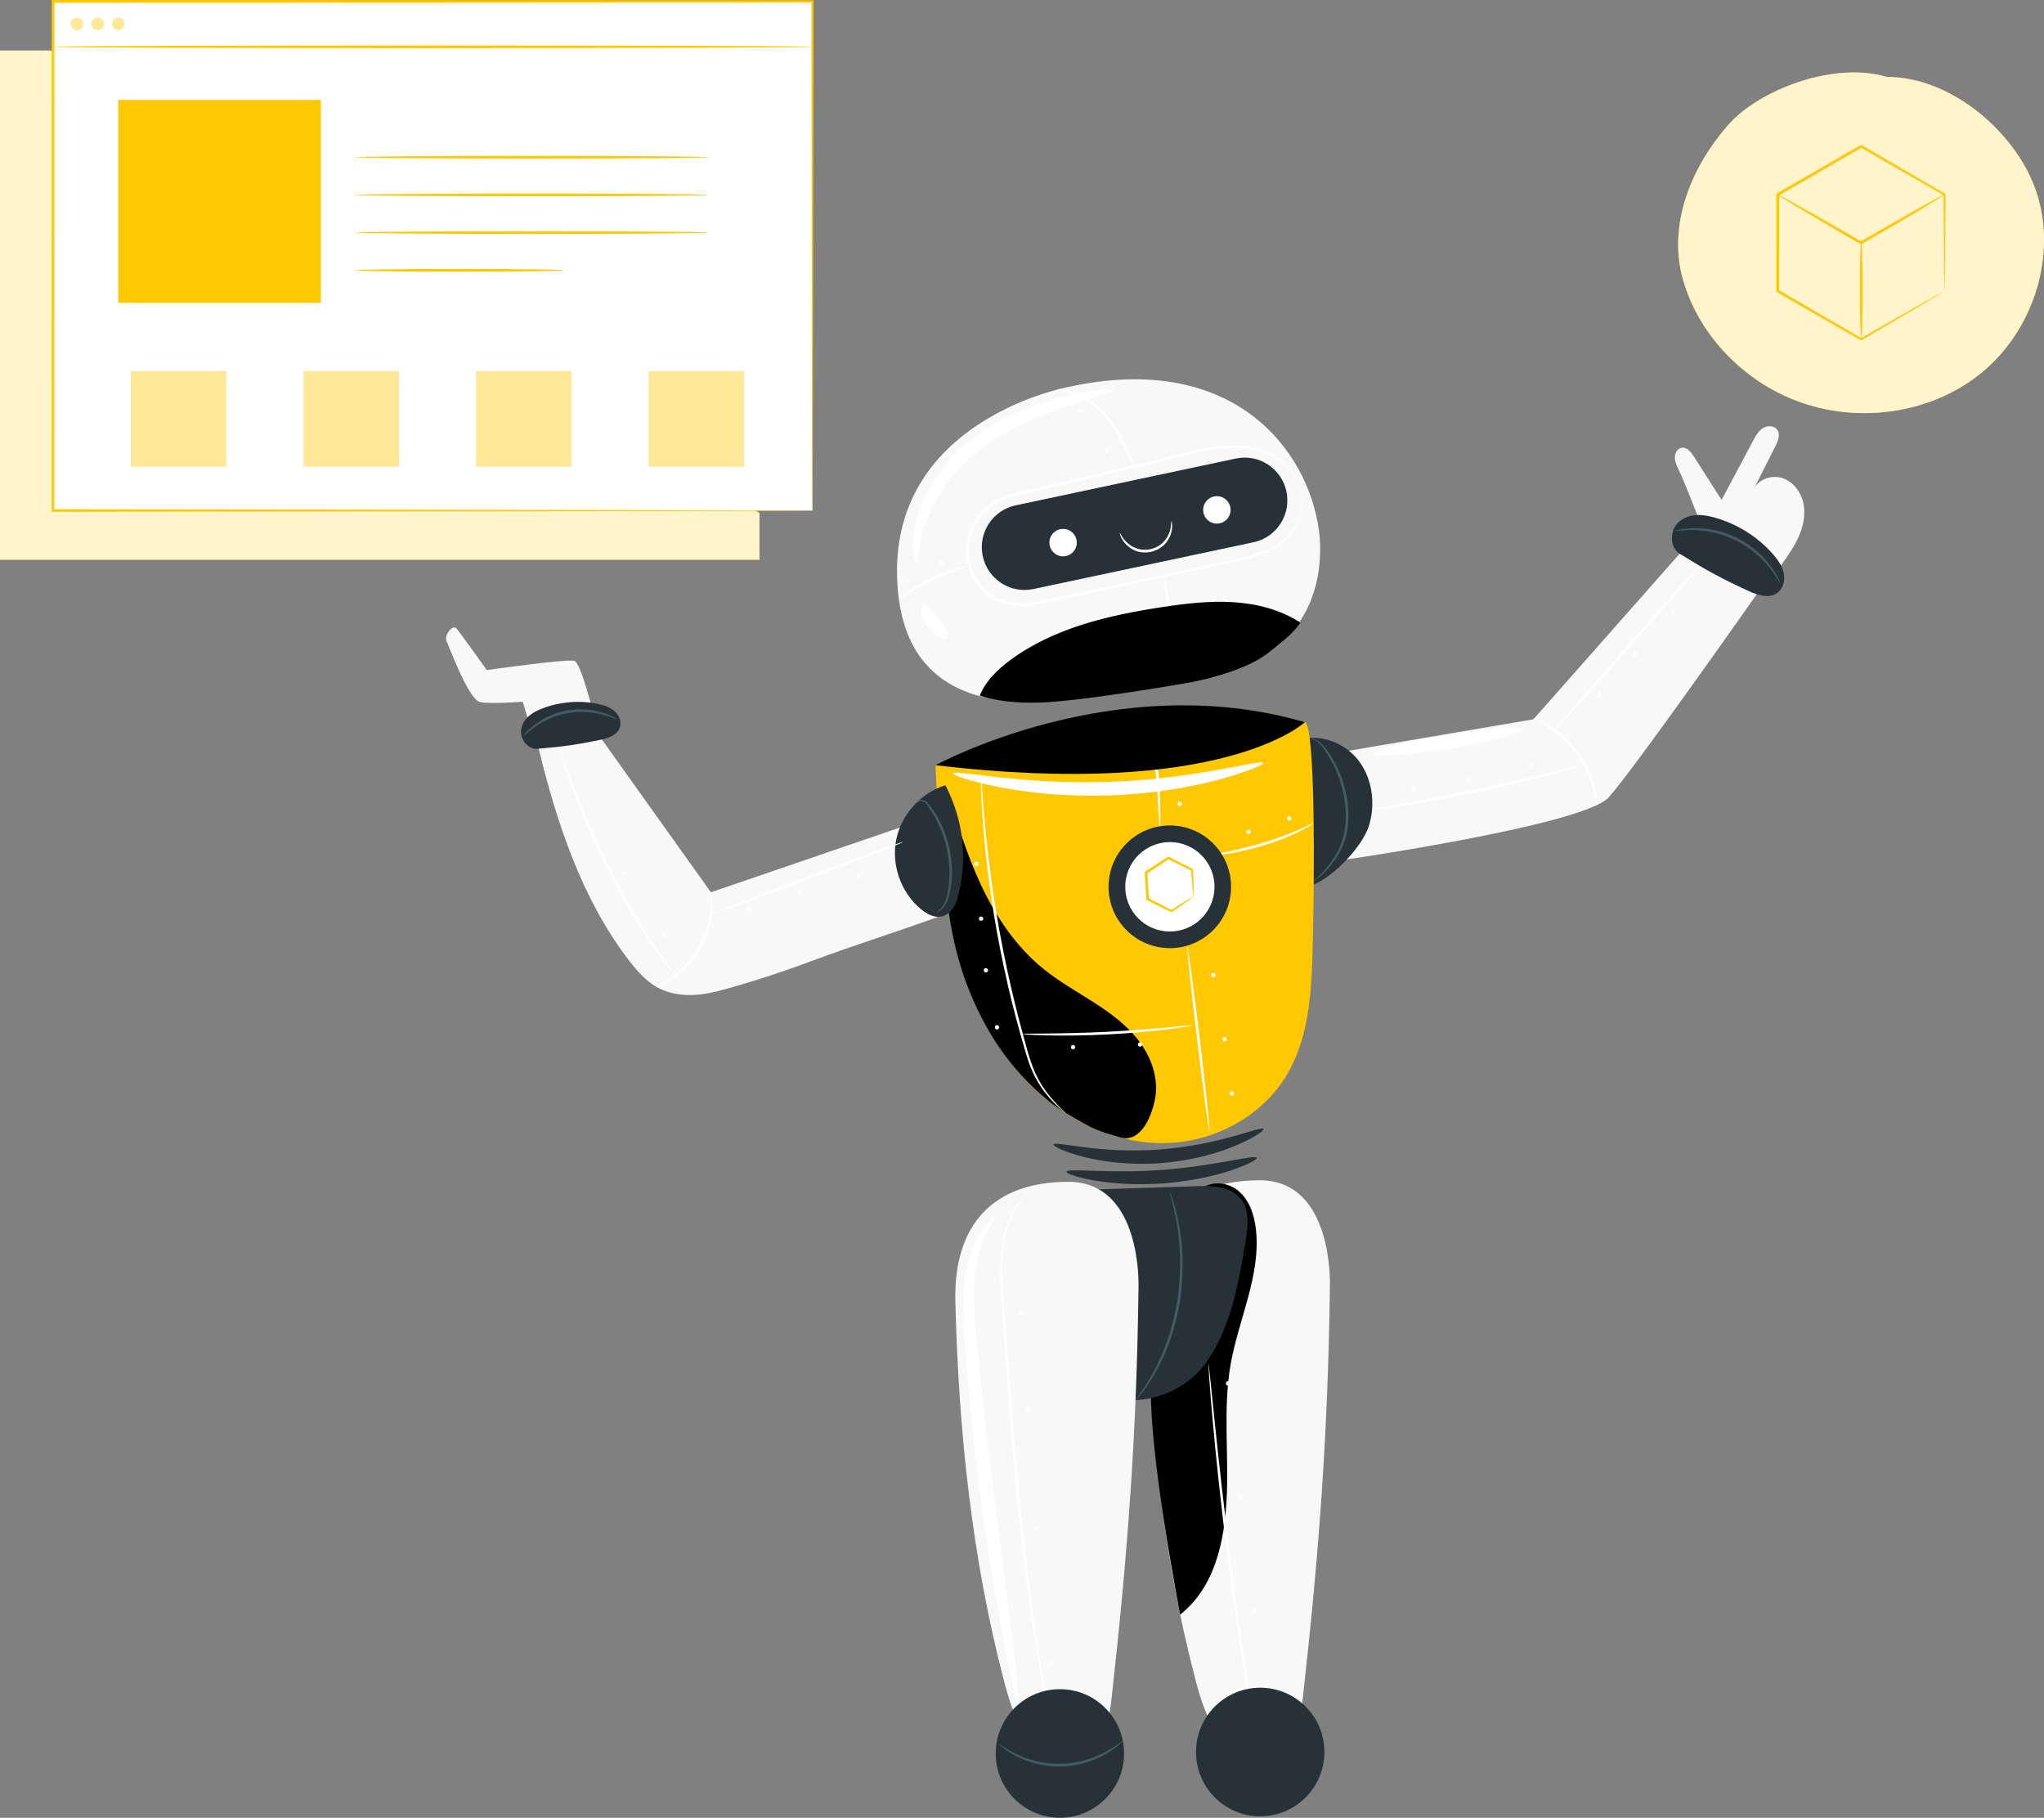 <svg width="523" height="465" viewBox="0 0 523 465" fill="none" xmlns="http://www.w3.org/2000/svg">
<rect x="0" y="0" width="523" height="465" fill="#808080" stroke="none"/>
<g clip-path="url(#clip0_313_6908)">
<path d="M429.775 141.641L450.293 150.867C450.293 150.867 418.246 196.594 411.625 203.959C405.004 211.323 340.294 220.482 340.294 220.482L337.191 193.394L392.364 183.994L429.775 141.641Z" fill="#F8F8F8"/>
<path d="M408.682 206.128C408.548 206.141 408.414 204.508 407.719 201.991C407.384 200.732 406.85 199.259 406.127 197.692C405.392 196.139 404.455 194.479 403.292 192.872C402.115 191.265 400.817 189.872 399.573 188.694C398.303 187.543 397.072 186.578 395.975 185.869C393.795 184.436 392.284 183.807 392.337 183.686C392.351 183.646 392.739 183.767 393.434 184.048C394.13 184.302 395.093 184.784 396.243 185.467C397.393 186.137 398.677 187.074 400.015 188.239C401.326 189.417 402.663 190.837 403.867 192.484C405.057 194.144 405.993 195.844 406.729 197.451C407.425 199.071 407.92 200.585 408.214 201.883C408.508 203.182 408.669 204.253 408.695 204.99C408.722 205.713 408.722 206.128 408.682 206.128Z" fill="white"/>
<path d="M404.443 195.791C404.456 195.831 403.72 196.085 402.383 196.501C401.045 196.916 399.106 197.465 396.685 198.121C391.856 199.433 385.155 201.107 377.679 202.673C370.202 204.24 363.394 205.418 358.445 206.168C355.971 206.543 353.964 206.811 352.573 206.972C351.182 207.132 350.42 207.199 350.406 207.159C350.393 207.119 351.155 206.958 352.533 206.704C354.031 206.436 355.997 206.088 358.365 205.673C363.287 204.802 370.068 203.557 377.531 201.991C384.982 200.424 391.709 198.83 396.551 197.639C398.892 197.063 400.818 196.594 402.302 196.233C403.68 195.911 404.429 195.751 404.443 195.791Z" fill="white"/>
<path d="M434.99 144.614C435.138 144.748 426.832 154.375 416.452 166.145C406.073 177.915 397.54 187.342 397.393 187.208C397.245 187.074 405.551 177.446 415.931 165.676C426.323 153.92 434.857 144.493 434.99 144.614Z" fill="white"/>
<path d="M408.909 177.152C409.23 176.938 409.738 177.192 409.765 177.58C409.792 177.969 409.337 178.29 408.989 178.143C408.642 177.995 408.561 177.433 408.869 177.192" fill="white"/>
<path d="M375.31 198.951C375.631 198.737 376.139 198.991 376.166 199.379C376.192 199.768 375.738 200.089 375.39 199.942C375.042 199.795 374.962 199.232 375.269 198.991" fill="white"/>
<path d="M391.468 195.376C391.789 195.162 392.297 195.416 392.324 195.804C392.351 196.193 391.896 196.514 391.548 196.367C391.2 196.219 391.12 195.657 391.428 195.416" fill="white"/>
<path d="M418.071 166.855C418.392 166.641 418.901 166.895 418.927 167.283C418.954 167.672 418.499 167.993 418.152 167.846C417.804 167.698 417.724 167.136 418.031 166.895" fill="white"/>
<path d="M427.688 155.955C428.009 155.741 428.518 155.995 428.544 156.384C428.571 156.772 428.116 157.093 427.769 156.946C427.421 156.799 427.341 156.236 427.648 155.995" fill="white"/>
<path d="M389.126 186.753C389.274 187.703 380.954 189.846 370.548 191.533C360.129 193.22 351.569 193.823 351.408 192.872C351.261 191.921 359.567 189.779 369.986 188.092C380.406 186.391 388.979 185.802 389.126 186.753Z" fill="white"/>
<path d="M361.333 201.455C361.654 201.241 362.162 201.495 362.189 201.883C362.216 202.272 361.761 202.593 361.413 202.446C361.065 202.299 360.985 201.736 361.293 201.495" fill="white"/>
<path d="M331.412 189.484C336.923 187.435 343.53 189.605 347.275 194.131C351.02 198.67 351.997 205.151 350.405 210.815C348.813 216.479 341.27 224.138 336.16 226.267" fill="#263238"/>
<path d="M455.709 144.614C457.381 142.27 459.066 139.914 460.23 137.289C461.394 134.665 462.022 131.706 461.461 128.88C460.912 126.055 459.04 123.404 456.351 122.399C453.663 121.395 450.225 122.359 448.848 124.877C450.667 121.288 452.472 117.686 454.291 114.098C454.96 112.772 455.602 111.125 454.746 109.92C453.944 108.808 452.192 108.808 451.041 109.545C449.891 110.295 449.195 111.553 448.553 112.772C445.865 117.807 443.177 122.855 440.502 127.889C438.134 124.167 435.767 120.458 433.386 116.735C432.664 115.611 431.634 114.325 430.31 114.539C429.253 114.7 428.571 115.838 428.544 116.923C428.517 117.994 428.985 119.012 429.44 119.976C431.513 124.381 435.285 134.37 435.285 134.37L455.709 144.614Z" fill="#F8F8F8"/>
<path d="M336.174 225.49C336.067 225.383 338.006 223.897 340.333 220.83C341.484 219.291 342.674 217.322 343.436 214.912C344.239 212.515 344.466 209.703 344.252 206.784C343.864 200.906 341.617 195.911 339.517 192.725C338.488 191.091 337.431 189.939 336.521 189.39C335.612 188.828 334.997 188.801 335.01 188.734C335.01 188.721 335.17 188.708 335.451 188.748C335.746 188.788 336.16 188.908 336.655 189.163C337.658 189.672 338.835 190.837 339.919 192.457C342.166 195.63 344.547 200.732 344.948 206.744C345.175 209.73 344.908 212.649 344.038 215.113C343.209 217.603 341.925 219.612 340.708 221.138C339.491 222.678 338.327 223.763 337.498 224.473C336.695 225.182 336.2 225.53 336.174 225.49Z" fill="#455A64"/>
<path d="M429.774 141.641C436.488 145.792 440.046 147.774 447.215 151.095C449.609 152.206 452.579 153.237 454.732 151.697C456.284 150.586 456.805 148.417 456.391 146.555C455.99 144.694 454.812 143.087 453.555 141.654C449.65 137.263 444.487 134.022 438.842 132.429C436.823 131.853 434.696 131.491 432.65 131.947C430.603 132.402 428.664 133.808 428.089 135.816C427.473 137.838 427.781 140.315 429.774 141.641Z" fill="#263238"/>
<path d="M455.522 149.166C455.415 149.22 454.625 147.573 452.82 145.283C451.041 143.007 448.085 140.168 444.113 138.2C440.14 136.245 436.087 135.629 433.198 135.602C430.296 135.562 428.504 135.95 428.477 135.83C428.463 135.79 428.905 135.642 429.707 135.482C430.51 135.321 431.7 135.16 433.185 135.107C436.128 135.013 440.314 135.549 444.407 137.57C448.5 139.592 451.482 142.578 453.208 144.975C454.077 146.18 454.679 147.211 455.04 147.961C455.401 148.724 455.562 149.153 455.522 149.166Z" fill="#455A64"/>
<path d="M323.294 288.812C323.494 289.201 320.913 291.048 316.231 293.03C313.891 294.034 311.015 294.985 307.752 295.815C304.475 296.605 300.81 297.235 296.931 297.543C293.039 297.811 289.32 297.73 285.977 297.422C282.619 297.087 279.637 296.552 277.176 295.909C272.254 294.637 269.431 293.191 269.565 292.776C269.726 292.28 272.762 292.87 277.63 293.485C280.065 293.807 282.967 294.061 286.191 294.222C289.414 294.329 292.958 294.316 296.677 294.061C300.382 293.767 303.899 293.258 307.069 292.682C310.239 292.053 313.075 291.383 315.429 290.7C320.15 289.375 323.066 288.344 323.294 288.812Z" fill="#263238"/>
<path d="M321.556 296.19C321.703 296.619 319.228 297.971 314.921 299.404C310.628 300.837 304.475 302.216 297.574 302.725C290.659 303.22 284.372 302.738 279.918 301.948C275.451 301.158 272.816 300.181 272.896 299.739C273.084 298.721 283.971 300.288 297.32 299.257C310.681 298.333 321.221 295.213 321.556 296.19Z" fill="#263238"/>
<path d="M273.111 99.047C273.111 99.047 228.972 107.215 229.521 146.783C230.082 186.337 267.453 179.696 278.314 178.303C283.236 177.674 293.04 176.281 302.296 174.942C321.917 172.104 336.563 162.557 337.727 142.739C337.86 140.423 337.807 138.093 337.486 135.776C334.717 114.834 315.243 89.66 273.111 99.047Z" fill="#F8F8F8"/>
<path d="M320.739 138.709L264.415 150.679C258.517 151.938 252.712 148.162 251.455 142.244C250.197 136.339 253.969 130.527 259.881 129.269L316.204 117.298C322.103 116.039 327.908 119.815 329.165 125.734C330.409 131.652 326.637 137.463 320.739 138.709Z" fill="#263238"/>
<path d="M272.012 142.311C273.948 142.311 275.516 140.74 275.516 138.802C275.516 136.865 273.948 135.294 272.012 135.294C270.077 135.294 268.508 136.865 268.508 138.802C268.508 140.74 270.077 142.311 272.012 142.311Z" fill="white"/>
<path d="M311.364 133.942C313.299 133.942 314.868 132.371 314.868 130.434C314.868 128.496 313.299 126.925 311.364 126.925C309.428 126.925 307.859 128.496 307.859 130.434C307.859 132.371 309.428 133.942 311.364 133.942Z" fill="white"/>
<path d="M290.31 119.922C290.216 119.962 289.534 118.409 288.424 115.932C287.327 113.455 285.575 110.134 282.954 106.961C280.372 103.76 277.216 101.631 274.688 100.734C272.16 99.81 270.448 99.797 270.461 99.663C270.461 99.623 270.889 99.596 271.651 99.636C272.414 99.69 273.524 99.85 274.848 100.266C277.496 101.056 280.84 103.225 283.489 106.505C286.164 109.746 287.889 113.187 288.879 115.731C289.387 117.003 289.762 118.034 290.002 118.757C290.243 119.494 290.35 119.909 290.31 119.922Z" fill="white"/>
<path d="M291.714 176.456C291.62 176.375 292.891 175.157 294.442 172.827C295.981 170.51 297.733 166.975 298.321 162.757C298.803 158.526 298.682 154.616 298.228 151.858C297.813 149.073 297.519 147.345 297.626 147.332C297.679 147.319 297.8 147.747 298 148.51C298.187 149.273 298.455 150.385 298.722 151.777C299.298 154.563 299.512 158.526 299.017 162.851C298.415 167.203 296.529 170.818 294.857 173.108C294.014 174.26 293.239 175.103 292.677 175.665C292.088 176.201 291.754 176.482 291.714 176.456Z" fill="white"/>
<path d="M332.711 159.263C327.642 155.955 321.583 154.415 315.537 154.04C309.505 153.665 303.446 154.375 297.467 155.286C283.637 157.375 269.486 160.642 258.277 169.024C255.121 171.394 252.165 174.26 250.707 177.928C250.707 177.928 256.646 180.379 268.496 179.589C280.347 178.799 304.797 174.541 304.797 174.541C304.797 174.541 317.303 172.425 324.365 167.149C331.427 161.874 332.711 159.263 332.711 159.263Z" fill="black"/>
<path d="M332.576 124.636C332.576 124.636 332.87 125.305 333.084 126.671C333.285 128.023 333.378 130.126 332.549 132.63C331.733 135.12 329.781 137.932 326.57 139.874C323.374 141.855 319.214 142.927 314.693 143.891C305.611 145.886 294.804 148.242 282.82 150.867C279.824 151.523 276.748 152.193 273.604 152.875C270.461 153.518 267.291 154.362 263.934 154.79C260.617 155.232 256.925 154.991 253.862 153.076C250.853 151.188 248.593 148.095 247.67 144.587C246.707 141.065 247.215 137.263 248.887 134.143C250.545 131.009 253.301 128.586 256.43 127.233C257.995 126.524 259.667 126.216 261.246 125.841C262.837 125.466 264.429 125.091 265.994 124.729C269.124 123.993 272.187 123.283 275.169 122.574C281.148 121.181 286.832 119.855 292.142 118.61C297.479 117.458 302.348 115.959 306.922 115.048C309.209 114.58 311.416 114.272 313.516 114.151C315.603 114.004 317.622 114.044 319.455 114.352C323.146 114.914 326.116 116.374 328.162 117.994C330.209 119.654 331.305 121.435 331.88 122.681C332.201 123.297 332.335 123.805 332.442 124.14C332.536 124.448 332.589 124.622 332.576 124.636C332.522 124.649 332.349 123.953 331.733 122.734C331.131 121.529 330.008 119.802 327.975 118.208C325.942 116.655 322.999 115.249 319.375 114.74C317.569 114.459 315.603 114.432 313.53 114.593C311.456 114.74 309.276 115.062 307.002 115.53C302.468 116.468 297.6 118.007 292.276 119.172C286.966 120.431 281.282 121.783 275.303 123.203C272.32 123.913 269.257 124.636 266.128 125.372C264.563 125.747 262.984 126.122 261.393 126.497C259.788 126.885 258.169 127.193 256.685 127.863C253.689 129.161 251.067 131.491 249.475 134.477C247.884 137.437 247.402 141.065 248.325 144.413C249.208 147.76 251.375 150.706 254.21 152.501C257.086 154.295 260.59 154.549 263.84 154.134C267.117 153.719 270.314 152.889 273.457 152.246C276.6 151.563 279.677 150.907 282.673 150.264C294.67 147.693 305.478 145.377 314.573 143.435C319.107 142.498 323.213 141.467 326.356 139.566C329.513 137.704 331.452 134.986 332.282 132.576C333.138 130.139 333.084 128.063 332.937 126.724C332.777 125.332 332.536 124.636 332.576 124.636Z" fill="white"/>
<path d="M230.135 153.317C230.082 153.25 230.871 152.487 232.289 151.429C233.707 150.371 235.766 149.032 238.187 147.841C240.622 146.649 242.936 145.832 244.634 145.364C246.333 144.895 247.416 144.734 247.443 144.815C247.496 145.029 243.283 146.1 238.495 148.47C233.707 150.813 230.269 153.505 230.135 153.317Z" fill="white"/>
<path d="M275.999 104.577C276.32 104.363 276.828 104.617 276.855 105.006C276.882 105.394 276.427 105.715 276.079 105.568C275.731 105.421 275.651 104.858 275.959 104.617" fill="white"/>
<path d="M283.007 114.821C283.328 114.606 283.836 114.861 283.863 115.249C283.89 115.637 283.435 115.959 283.087 115.811C282.739 115.664 282.659 115.102 282.967 114.861" fill="white"/>
<path d="M240.647 143.489C240.968 143.275 241.477 143.529 241.503 143.917C241.53 144.306 241.075 144.627 240.728 144.48C240.38 144.333 240.3 143.77 240.607 143.529" fill="white"/>
<path d="M231.901 148.175C232.222 147.961 232.731 148.216 232.757 148.604C232.784 148.992 232.329 149.314 231.982 149.166C231.634 149.019 231.554 148.457 231.861 148.216" fill="white"/>
<path d="M285.026 99.69C285.133 100.185 281.161 101.323 274.888 103.332C268.655 105.367 260.001 108.367 252.016 114.098C248.07 116.963 244.78 120.311 242.252 123.698C239.738 127.099 237.972 130.5 236.902 133.527C234.709 139.579 234.976 143.77 234.388 143.784C234.174 143.797 233.853 142.779 233.692 140.864C233.532 138.95 233.692 136.138 234.548 132.79C235.391 129.443 237.076 125.613 239.644 121.837C242.225 118.061 245.716 114.379 249.983 111.272C254.25 108.219 258.731 105.983 262.904 104.363C267.09 102.743 270.969 101.685 274.246 100.948C280.8 99.516 284.946 99.248 285.026 99.69Z" fill="white"/>
<path d="M242.359 163.239C241.784 163.989 239.229 162.945 237.357 160.32C235.484 157.696 235.337 154.938 236.233 154.643C237.156 154.308 238.628 156.129 240.192 158.298C241.744 160.481 242.975 162.476 242.359 163.239Z" fill="white"/>
<path d="M333.887 184.731C336.562 185.494 336.401 224.272 335.826 244.062C335.518 254.667 334.729 265.741 329.326 274.86C323.307 285.036 311.858 291.517 300.074 292.321C285.896 293.285 271.879 286.415 262.182 276.011C252.485 265.621 246.747 252.03 243.657 238.144C240.567 224.258 239.965 209.958 239.377 195.737C239.364 195.737 285.254 170.939 333.887 184.731Z" fill="#FFC800"/>
<path d="M241.503 214.484C241.182 226.977 243.389 241.411 247.389 251.842C251.722 263.13 258.022 273.32 268.521 281.823C270.621 283.523 273.992 285.599 277.831 287.661C280.867 289.308 283.609 290.098 286.632 290.955C291.621 292.387 294.55 286.215 295.54 281.113C296.516 276.011 294.684 270.669 291.58 266.504C288.477 262.34 284.211 259.193 279.85 256.395C275.477 253.596 270.929 251.039 266.89 247.771C259.961 242.134 254.852 234.529 251.04 226.441C247.241 218.353 244.66 209.757 242.105 201.201" fill="black"/>
<path d="M274.261 267.388C274.582 267.174 275.09 267.428 275.117 267.817C275.143 268.205 274.689 268.526 274.341 268.379C273.993 268.232 273.913 267.669 274.221 267.428" fill="white"/>
<path d="M291.421 266.705C291.742 266.491 292.25 266.745 292.277 267.134C292.304 267.522 291.849 267.843 291.501 267.696C291.153 267.549 291.073 266.986 291.381 266.745" fill="white"/>
<path d="M310.173 248.963C310.494 248.749 311.002 249.003 311.029 249.392C311.056 249.78 310.601 250.101 310.253 249.954C309.905 249.807 309.825 249.244 310.133 249.003" fill="white"/>
<path d="M301.56 205.151C301.881 204.936 302.389 205.191 302.416 205.579C302.442 205.967 301.988 206.289 301.64 206.141C301.292 205.994 301.212 205.432 301.519 205.191" fill="white"/>
<path d="M319.134 212.328C319.455 212.113 319.963 212.368 319.99 212.756C320.017 213.145 319.562 213.466 319.214 213.319C318.866 213.171 318.786 212.609 319.094 212.368" fill="white"/>
<path d="M254.8 262.313C255.121 262.099 255.629 262.353 255.656 262.742C255.683 263.13 255.228 263.451 254.88 263.304C254.532 263.157 254.452 262.594 254.76 262.353" fill="white"/>
<path d="M251.964 247.731C252.285 247.517 252.793 247.771 252.82 248.16C252.847 248.548 252.392 248.869 252.044 248.722C251.696 248.575 251.616 248.012 251.924 247.771" fill="white"/>
<path d="M250.733 234.529C251.054 234.314 251.563 234.569 251.589 234.957C251.616 235.345 251.161 235.667 250.814 235.519C250.466 235.372 250.386 234.81 250.693 234.569" fill="white"/>
<path d="M249.476 220.496C249.797 220.281 250.305 220.536 250.332 220.924C250.358 221.313 249.904 221.634 249.556 221.487C249.208 221.339 249.128 220.777 249.435 220.536" fill="white"/>
<path d="M329.581 208.9C329.902 208.686 330.41 208.94 330.437 209.328C330.464 209.717 330.009 210.038 329.661 209.891C329.314 209.743 329.233 209.181 329.541 208.94" fill="white"/>
<path d="M313.034 265.38C313.355 265.165 313.863 265.42 313.89 265.808C313.917 266.196 313.462 266.518 313.114 266.37C312.767 266.223 312.686 265.661 312.994 265.42" fill="white"/>
<path d="M314.921 279.238C315.242 279.024 315.75 279.279 315.777 279.667C315.804 280.055 315.349 280.377 315.001 280.229C314.653 280.082 314.573 279.52 314.881 279.279" fill="white"/>
<path d="M323.24 195.162C323.373 195.577 319.214 197.438 312.138 199.353C308.607 200.33 304.327 201.241 299.525 202.004C294.723 202.727 289.4 203.276 283.796 203.477C278.192 203.651 272.841 203.463 268 203.062C263.158 202.62 258.838 202.004 255.24 201.267C248.044 199.821 243.777 198.255 243.871 197.826C244.098 196.768 261.687 200.826 283.675 199.995C305.664 199.353 322.945 194.117 323.24 195.162Z" fill="white"/>
<path d="M272.656 284.755C272.642 284.768 272.388 284.581 271.92 284.179C271.452 283.791 270.783 283.188 269.967 282.372C268.336 280.751 266.062 278.181 264.31 274.378C263.427 272.49 262.731 270.307 262.076 267.977C261.38 265.647 260.698 263.143 259.989 260.506C258.585 255.23 257.221 249.378 255.99 243.192C253.516 230.82 252.218 219.451 251.55 211.23C251.229 207.106 251.055 203.771 250.974 201.468C250.948 200.37 250.921 199.487 250.908 198.804C250.894 198.201 250.908 197.88 250.934 197.88C250.961 197.88 251.001 198.201 251.055 198.804C251.108 199.473 251.175 200.357 251.255 201.455C251.416 203.758 251.67 207.079 252.044 211.19C252.834 219.398 254.211 230.726 256.672 243.058C257.889 249.231 259.24 255.069 260.605 260.345C261.3 262.983 261.956 265.487 262.624 267.817C263.266 270.16 263.922 272.302 264.751 274.177C266.41 277.926 268.59 280.51 270.155 282.184C270.93 283.028 271.572 283.657 272 284.086C272.455 284.501 272.669 284.742 272.656 284.755Z" fill="white"/>
<path d="M303.792 242.094C303.979 242.067 305.424 252.739 307.002 265.902C308.58 279.078 309.717 289.776 309.53 289.803C309.343 289.83 307.898 279.171 306.32 265.995C304.728 252.82 303.605 242.121 303.792 242.094Z" fill="white"/>
<path d="M283.662 181.999C283.702 181.972 284.037 182.307 284.625 182.963C285.2 183.606 286.03 184.557 287.033 185.748C289.052 188.118 291.794 191.412 294.79 195.095C295.165 195.55 295.539 196.005 295.901 196.46L296.034 196.634C296.088 196.688 296.155 196.728 296.195 196.849C296.235 196.942 296.275 197.05 296.302 197.143L296.342 197.371C296.409 197.665 296.436 197.96 296.462 198.241C296.583 199.366 296.65 200.451 296.703 201.482C296.81 203.544 296.85 205.392 296.877 206.945C296.904 208.498 296.904 209.757 296.89 210.627C296.877 211.498 296.85 211.98 296.81 211.98C296.703 211.98 296.569 210.065 296.382 206.958C296.288 205.351 296.181 203.517 296.048 201.508C295.981 200.491 295.901 199.406 295.78 198.308C295.74 198.04 295.713 197.759 295.66 197.505L295.62 197.304C295.606 197.264 295.593 197.237 295.58 197.197C295.58 197.13 295.406 197.023 295.352 196.902C294.991 196.46 294.617 196.005 294.242 195.536C291.246 191.868 288.557 188.507 286.645 186.07C285.682 184.851 284.919 183.847 284.398 183.151C283.89 182.428 283.622 182.026 283.662 181.999Z" fill="white"/>
<path d="M304.983 262.313C304.983 262.367 304.394 262.487 303.311 262.661C302.227 262.849 300.649 263.063 298.696 263.304C294.791 263.786 289.387 264.308 283.382 264.616C277.389 264.924 271.946 264.951 268.013 264.857C266.047 264.817 264.456 264.75 263.359 264.683C262.262 264.616 261.66 264.549 261.66 264.509C261.66 264.456 262.275 264.429 263.372 264.415C264.616 264.402 266.168 264.389 268.027 264.375C271.946 264.335 277.376 264.228 283.355 263.933C289.334 263.625 294.737 263.184 298.643 262.822C300.489 262.648 302.04 262.514 303.271 262.394C304.367 262.286 304.983 262.26 304.983 262.313Z" fill="white"/>
<path d="M336.014 210.587C336.041 210.627 335.707 210.868 335.092 211.243C334.476 211.631 333.567 212.154 332.403 212.729C330.089 213.894 326.759 215.247 322.96 216.372C319.162 217.496 315.644 218.179 313.089 218.568C310.535 218.956 308.929 219.05 308.916 218.956C308.903 218.849 310.481 218.581 312.996 218.085C315.523 217.577 318.988 216.813 322.759 215.702C326.518 214.591 329.848 213.332 332.189 212.288C334.556 211.243 335.961 210.48 336.014 210.587Z" fill="white"/>
<path d="M310.405 237.945C316.527 231.817 316.527 221.88 310.405 215.752C304.284 209.623 294.358 209.623 288.237 215.752C282.115 221.88 282.115 231.817 288.237 237.945C294.358 244.074 304.284 244.074 310.405 237.945Z" fill="#263238"/>
<path d="M303.53 237.484C309.398 235.167 312.28 228.526 309.965 222.651C307.651 216.775 301.017 213.891 295.148 216.208C289.279 218.525 286.398 225.167 288.712 231.042C291.027 236.917 297.661 239.802 303.53 237.484Z" fill="white"/>
<path d="M305.412 229.32C305.372 229.293 305.278 228.624 305.171 227.445C305.051 226.267 304.917 224.593 304.757 222.531L304.904 222.745C303.125 221.875 301.052 220.857 298.791 219.746L299.112 219.732C297.347 220.897 295.434 222.17 293.441 223.495C293.307 223.776 293.628 223.12 293.602 223.187V223.201V223.214V223.241V223.294V223.401L293.615 223.629L293.642 224.071L293.695 224.955C293.722 225.544 293.762 226.12 293.789 226.682C293.856 227.82 293.909 228.918 293.963 229.976L293.789 229.708C296.022 230.86 298.069 231.918 299.834 232.828L299.58 232.841C301.319 231.73 302.75 230.846 303.753 230.244C304.783 229.628 305.372 229.293 305.412 229.32C305.452 229.347 304.957 229.722 304.007 230.404C303.058 231.087 301.64 232.078 299.875 233.27L299.754 233.35L299.62 233.283C297.828 232.413 295.768 231.395 293.508 230.284L293.334 230.204L293.321 230.016C293.254 228.958 293.187 227.847 293.12 226.722C293.08 226.16 293.053 225.571 293.013 224.995L292.96 224.111L292.933 223.669L292.919 223.442V223.334V223.281V223.254V223.241V223.227C292.879 223.294 293.214 222.638 293.08 222.919C295.086 221.607 296.999 220.348 298.778 219.197L298.938 219.09L299.099 219.17C301.332 220.322 303.392 221.379 305.144 222.29L305.278 222.357V222.504C305.372 224.647 305.425 226.361 305.452 227.539C305.465 228.717 305.452 229.347 305.412 229.32Z" fill="#FFC800"/>
<path d="M239.363 195.737C239.363 195.737 285.294 170.617 333.886 184.731C333.886 184.731 313.074 204.508 239.363 195.737Z" fill="black"/>
<path d="M293.414 332.665C294.244 365.364 297.587 398.089 305.893 429.717C307.325 435.153 308.996 440.777 312.889 444.821C316.781 448.865 323.575 450.673 328.083 447.338C331.948 444.473 332.818 439.157 333.353 434.377C337.513 397.259 339.826 366.194 340.281 328.862C340.281 328.862 341.298 301.908 322.318 301.921C303.325 301.921 292.906 312.633 293.414 332.665Z" fill="#F8F8F8"/>
<path d="M306.682 304.84C309.05 301.961 313.852 302.176 316.741 304.519C319.643 306.862 320.927 310.692 321.342 314.401C322.693 326.131 316.928 337.378 314.881 349.001C312.915 360.195 314.413 371.684 313.878 383.025C313.33 394.38 310.855 405.949 301.974 413.033C301.974 413.033 293.387 369.314 294.604 352.616C295.487 340.431 306.682 304.84 306.682 304.84Z" fill="black"/>
<path d="M309.21 348.961C309.237 348.961 309.29 349.309 309.371 349.979C309.451 350.715 309.558 351.692 309.692 352.898C309.959 355.509 310.334 359.178 310.802 363.663C311.738 372.755 313.116 385.288 314.895 399.12C316.673 412.952 318.519 425.432 319.91 434.457C320.606 438.916 321.168 442.545 321.569 445.142C321.743 446.348 321.89 447.325 321.997 448.048C322.09 448.718 322.131 449.066 322.104 449.066C322.077 449.066 321.997 448.731 321.863 448.061C321.716 447.338 321.542 446.374 321.301 445.169C320.833 442.652 320.178 439.023 319.429 434.511C317.917 425.499 315.991 413.019 314.212 399.187C312.434 385.355 311.136 372.795 310.32 363.69C309.906 359.137 309.611 355.455 309.437 352.898C309.357 351.679 309.29 350.702 309.25 349.965C309.183 349.309 309.183 348.961 309.21 348.961Z" fill="white"/>
<path d="M281.229 356.325C290.097 360.664 302.75 357.142 308.903 348.158C315.042 339.186 316.968 328.059 318.734 317.32C319.322 313.718 319.804 309.647 317.57 306.755C315.015 303.461 310.187 303.3 306.014 303.434C292.799 303.863 279.571 304.291 266.356 304.72C266.356 304.72 251.938 308.857 251.938 317.574C251.924 326.305 269.111 350.394 281.229 356.325Z" fill="#263238"/>
<path d="M299.258 304.706C299.298 304.693 299.579 305.429 300.034 306.795C300.275 307.465 300.542 308.308 300.77 309.299C301.011 310.29 301.345 311.401 301.546 312.674C301.8 313.932 302.04 315.311 302.201 316.811C302.428 318.311 302.482 319.918 302.589 321.618C302.682 325.006 302.535 328.755 301.96 332.625C301.345 336.495 300.368 340.11 299.232 343.324C298.603 344.904 298.055 346.417 297.359 347.769C297.025 348.452 296.73 349.108 296.396 349.738C296.048 350.34 295.714 350.929 295.406 351.492C294.804 352.63 294.122 353.567 293.547 354.411C292.999 355.268 292.464 355.964 291.996 356.513C291.099 357.624 290.578 358.227 290.538 358.2C290.498 358.173 290.939 357.517 291.768 356.352C292.196 355.776 292.691 355.067 293.213 354.196C293.748 353.339 294.39 352.389 294.965 351.251C295.273 350.688 295.58 350.099 295.915 349.497C296.222 348.881 296.503 348.211 296.824 347.542C297.493 346.203 298.001 344.689 298.616 343.123C299.7 339.949 300.649 336.374 301.251 332.545C301.826 328.715 301.987 325.019 301.933 321.658C301.853 319.985 301.813 318.378 301.612 316.905C301.492 315.419 301.265 314.039 301.051 312.781C300.877 311.522 300.583 310.411 300.382 309.42C300.181 308.429 299.967 307.585 299.767 306.902C299.392 305.496 299.205 304.72 299.258 304.706Z" fill="#455A64"/>
<path d="M317.302 382.651C317.623 382.436 318.131 382.691 318.158 383.079C318.184 383.467 317.73 383.789 317.382 383.641C317.034 383.494 316.954 382.932 317.262 382.691" fill="white"/>
<path d="M320.698 411.305C321.019 411.091 321.527 411.346 321.554 411.734C321.581 412.122 321.126 412.444 320.778 412.296C320.431 412.149 320.35 411.587 320.658 411.346" fill="white"/>
<path d="M313.905 353.42C314.226 353.206 314.735 353.46 314.761 353.848C314.788 354.237 314.333 354.558 313.985 354.411C313.638 354.263 313.557 353.701 313.865 353.46" fill="white"/>
<path d="M322.45 464.612C331.521 464.612 338.875 457.25 338.875 448.169C338.875 439.087 331.521 431.725 322.45 431.725C313.379 431.725 306.025 439.087 306.025 448.169C306.025 457.25 313.379 464.612 322.45 464.612Z" fill="#263238"/>
<path d="M151.93 182.91C151.93 182.91 148.707 169.68 146.981 169.064C145.256 168.448 124.564 171.407 124.564 171.407C124.564 171.407 117.837 161.994 116.807 160.776C115.79 159.584 113.543 162.637 114.266 164.056C114.988 165.476 119.91 179.174 122.986 179.642C126.062 180.098 133.767 179.508 133.767 179.508L136.281 188.118L151.93 182.91Z" fill="#F8F8F8"/>
<path d="M241.37 234.06C228.316 238.813 219.97 241.237 206.902 246.111C199.653 248.816 190.424 251.802 183.589 253.556C179.028 254.734 173.798 255.096 169.384 253.168C165.626 251.534 162.871 248.254 160.396 244.973C148.8 229.614 142.339 210.172 137.832 191.452L153.521 188.493L181.904 228.249L233.492 210.587L241.999 231.583C242.708 232.4 242.387 233.685 241.37 234.06Z" fill="#F8F8F8"/>
<path d="M241.891 200.866C235.605 202.807 230.576 208.391 229.305 214.845C228.035 221.299 230.563 228.383 235.645 232.574C237.785 234.341 240.795 235.68 243.296 233.016C244.085 232.172 244.607 231.114 244.928 230.003C247.71 220.067 246.613 209.958 241.891 200.866Z" fill="#263238"/>
<path d="M233.974 205.887C233.961 205.874 234.028 205.767 234.162 205.592C234.309 205.418 234.523 205.151 234.897 204.883C235.084 204.762 235.325 204.628 235.633 204.602C235.954 204.588 236.221 204.655 236.556 204.776C236.877 204.896 237.184 205.137 237.412 205.432C237.626 205.713 237.853 206.008 238.081 206.316C239.993 208.779 242.08 212.703 243.029 217.416C243.979 222.129 243.605 226.548 242.708 229.574C242.227 231.087 241.465 232.185 240.782 232.761C240.1 233.337 239.605 233.471 239.592 233.444C239.565 233.39 240.007 233.176 240.595 232.574C241.184 231.971 241.839 230.9 242.24 229.44C242.989 226.495 243.284 222.156 242.361 217.563C241.438 212.97 239.472 209.114 237.706 206.61C237.251 205.981 236.93 205.338 236.422 205.137C235.887 204.869 235.432 204.883 235.071 205.11C234.349 205.552 234.028 205.941 233.974 205.887Z" fill="#455A64"/>
<path d="M181.905 228.249C181.958 228.249 182.038 228.65 182.132 229.4C182.252 230.15 182.306 231.248 182.266 232.6C182.212 233.953 182.012 235.573 181.543 237.3C181.062 239.028 180.34 240.889 179.31 242.697C177.223 246.312 174.388 248.896 172.167 250.423C171.057 251.186 170.108 251.735 169.425 252.056C168.743 252.378 168.369 252.538 168.342 252.498C168.275 252.378 169.76 251.628 171.886 250.021C174 248.428 176.688 245.843 178.708 242.348C179.711 240.594 180.42 238.8 180.928 237.126C181.41 235.439 181.664 233.886 181.771 232.56C181.985 229.922 181.771 228.262 181.905 228.249Z" fill="white"/>
<path d="M231.019 215.407C231.085 215.582 220.145 219.866 206.582 224.981C193.019 230.083 181.971 234.073 181.905 233.899C181.838 233.725 192.779 229.44 206.341 224.325C219.904 219.224 230.952 215.233 231.019 215.407Z" fill="white"/>
<path d="M142.928 191.024C142.955 191.011 143.049 191.225 143.209 191.64C143.383 192.135 143.61 192.725 143.878 193.448C144.44 195.028 145.269 197.304 146.352 200.089C148.492 205.673 151.702 213.292 155.782 221.46C157.828 225.53 159.901 229.36 161.868 232.788C163.874 236.189 165.72 239.242 167.378 241.719C168.181 242.978 168.957 244.089 169.639 245.053C170.307 246.031 170.896 246.874 171.404 247.544C171.846 248.173 172.22 248.682 172.528 249.11C172.782 249.472 172.902 249.673 172.875 249.686C172.862 249.7 172.702 249.526 172.407 249.191C172.073 248.789 171.672 248.294 171.177 247.705C170.642 247.062 170.027 246.245 169.318 245.281C168.609 244.33 167.806 243.232 166.964 241.987C165.238 239.537 163.339 236.497 161.306 233.109C159.313 229.681 157.213 225.865 155.153 221.768C151.06 213.573 147.904 205.9 145.884 200.263C144.854 197.451 144.105 195.135 143.624 193.528C143.41 192.791 143.236 192.176 143.089 191.68C142.955 191.252 142.915 191.024 142.928 191.024Z" fill="white"/>
<path d="M192.055 233.082C192.389 232.882 192.389 232.319 192.068 232.132C191.747 231.931 191.239 232.199 191.226 232.574C191.199 232.962 191.667 233.27 192.015 233.109" fill="white"/>
<path d="M170.174 239.55C170.508 239.349 170.508 238.787 170.187 238.599C169.866 238.398 169.358 238.666 169.345 239.041C169.318 239.429 169.786 239.737 170.134 239.577" fill="white"/>
<path d="M160.276 224.004C160.61 223.803 160.61 223.241 160.289 223.053C159.968 222.852 159.46 223.12 159.446 223.495C159.42 223.883 159.888 224.191 160.236 224.031" fill="white"/>
<path d="M204.856 228.57C205.19 228.369 205.19 227.807 204.869 227.619C204.548 227.418 204.04 227.686 204.026 228.061C204 228.449 204.468 228.757 204.816 228.597" fill="white"/>
<path d="M219.313 223.602C219.634 223.388 220.143 223.642 220.169 224.031C220.196 224.419 219.741 224.74 219.394 224.593C219.046 224.446 218.966 223.883 219.273 223.642" fill="white"/>
<path d="M137.471 191.546C143.865 191.011 147.128 190.582 153.414 189.297C155.514 188.868 157.949 188.105 158.604 186.056C159.086 184.583 158.377 182.91 157.2 181.892C156.036 180.874 154.498 180.379 152.986 180.071C148.332 179.093 143.383 179.482 138.929 181.169C137.337 181.771 135.772 182.561 134.649 183.847C133.539 185.132 132.95 186.98 133.539 188.574C134.141 190.167 135.532 191.64 137.471 191.546Z" fill="#263238"/>
<path d="M157.908 184.008C157.854 184.115 156.543 183.432 154.256 182.829C151.996 182.213 148.705 181.798 145.174 182.441C141.643 183.084 138.714 184.623 136.815 185.989C134.889 187.355 133.899 188.466 133.819 188.373C133.792 188.346 133.993 188.038 134.434 187.529C134.875 187.02 135.571 186.337 136.521 185.588C138.393 184.088 141.403 182.401 145.054 181.745C148.705 181.075 152.116 181.597 154.39 182.347C155.54 182.722 156.423 183.11 157.025 183.432C157.627 183.753 157.934 183.967 157.908 184.008Z" fill="#455A64"/>
<path d="M244.446 333.053C245.276 365.752 248.619 398.478 256.926 430.105C258.357 435.542 260.029 441.166 263.921 445.209C267.813 449.253 274.608 451.061 279.115 447.727C282.981 444.861 283.85 439.545 284.385 434.765C288.545 397.648 290.859 366.582 291.313 329.251C291.313 329.251 292.33 302.296 273.35 302.31C254.357 302.31 243.925 313.022 244.446 333.053Z" fill="#F8F8F8"/>
<path d="M260.323 434.778C259.854 434.845 258.33 427.949 256.256 416.728C254.197 405.508 251.588 389.935 249.582 372.608C248.566 363.958 247.803 355.656 247.188 348.158C246.519 340.659 246.078 333.723 246.827 327.898C247.482 322.073 249.341 317.507 251.201 314.803C251.695 314.16 252.123 313.571 252.511 313.062C252.899 312.566 253.314 312.218 253.621 311.924C254.25 311.335 254.611 311.067 254.705 311.147C254.798 311.227 254.598 311.643 254.17 312.366C253.969 312.727 253.648 313.129 253.367 313.664C253.073 314.2 252.752 314.803 252.378 315.486C250.973 318.257 249.609 322.569 249.288 328.126C248.887 333.683 249.555 340.351 250.398 347.85C251.187 355.361 252.043 363.57 253.06 372.206C255.066 389.453 257.286 405.039 258.717 416.354C260.135 427.668 260.791 434.711 260.323 434.778Z" fill="white"/>
<path d="M270.742 449.106C270.728 449.106 270.688 448.985 270.621 448.731C270.554 448.45 270.461 448.088 270.34 447.633C270.1 446.615 269.765 445.183 269.337 443.375C268.495 439.679 267.384 434.296 266.167 427.628C263.76 414.278 261.245 395.679 259.466 375.072C258.557 364.761 257.834 354.933 257.192 345.988C256.885 341.516 256.577 337.271 256.31 333.294C256.029 329.318 255.801 325.595 256.002 322.181C256.176 318.779 256.778 315.713 257.714 313.169C258.65 310.625 259.868 308.59 261.071 307.103C262.275 305.617 263.425 304.653 264.228 304.077C265.044 303.488 265.525 303.274 265.525 303.274C265.606 303.367 263.613 304.278 261.272 307.264C260.122 308.75 258.958 310.772 258.075 313.29C257.179 315.807 256.631 318.833 256.484 322.194C256.323 325.568 256.564 329.264 256.871 333.241C257.166 337.218 257.487 341.462 257.821 345.935C258.49 354.879 259.226 364.708 260.148 375.005C261.927 395.612 264.362 414.184 266.635 427.548C267.799 434.229 268.829 439.612 269.591 443.321C269.966 445.142 270.26 446.575 270.461 447.593C270.541 448.048 270.621 448.423 270.675 448.704C270.742 448.972 270.755 449.106 270.742 449.106Z" fill="white"/>
<path d="M271.196 464.987C280.268 464.987 287.621 457.625 287.621 448.544C287.621 439.462 280.268 432.1 271.196 432.1C262.125 432.1 254.771 439.462 254.771 448.544C254.771 457.625 262.125 464.987 271.196 464.987Z" fill="#263238"/>
<path d="M262.61 360.262C262.931 360.048 263.44 360.302 263.466 360.691C263.493 361.079 263.038 361.4 262.691 361.253C262.343 361.106 262.263 360.543 262.57 360.302" fill="white"/>
<path d="M260.938 335.571C261.259 335.357 261.768 335.611 261.794 335.999C261.821 336.388 261.366 336.709 261.019 336.562C260.671 336.414 260.591 335.852 260.898 335.611" fill="white"/>
<path d="M264.671 390.604C264.992 390.39 265.5 390.644 265.527 391.033C265.554 391.421 265.099 391.742 264.751 391.595C264.403 391.448 264.323 390.885 264.631 390.644" fill="white"/>
<path d="M268.843 424.696C269.164 424.481 269.672 424.736 269.699 425.124C269.726 425.512 269.271 425.834 268.923 425.687C268.575 425.539 268.495 424.977 268.803 424.736" fill="white"/>
<path d="M287.3 445.29C287.327 445.316 287.006 445.691 286.337 446.267C285.682 446.856 284.665 447.633 283.314 448.463C280.639 450.11 276.426 451.771 271.544 451.891C266.675 452.012 262.382 450.539 259.627 449.026C258.236 448.276 257.179 447.539 256.497 446.977C255.815 446.428 255.467 446.08 255.494 446.04C255.574 445.932 257.059 447.205 259.841 448.584C262.596 449.963 266.782 451.302 271.517 451.181C276.252 451.074 280.358 449.534 283.06 448.021C285.789 446.535 287.22 445.183 287.3 445.29Z" fill="#455A64"/>
<path d="M299.713 133.312C299.767 133.286 300.168 134.451 299.687 136.285C299.432 137.182 298.938 138.227 298.082 139.151C297.226 140.074 295.982 140.811 294.577 141.146C293.159 141.467 291.715 141.347 290.551 140.878C289.374 140.423 288.478 139.7 287.863 138.99C286.619 137.544 286.472 136.325 286.539 136.325C286.659 136.272 286.967 137.396 288.224 138.655C288.839 139.271 289.709 139.9 290.779 140.275C291.849 140.664 293.146 140.757 294.43 140.463C295.714 140.168 296.838 139.525 297.64 138.709C298.443 137.892 298.951 136.955 299.245 136.138C299.794 134.477 299.593 133.326 299.713 133.312Z" fill="white"/>
<path d="M521.514 50.588C516.927 34.547 499.512 19.63 482.833 19.683C468.883 15.559 450.077 23.245 442.614 31.52C432.81 42.393 426.617 57.444 430.629 71.53C434.642 85.617 445.904 97.253 459.574 102.488C475.142 108.46 493.868 105.996 506.828 95.499C519.789 85.014 526.102 66.629 521.514 50.588Z" fill="#FFC800"/>
<path opacity="0.8" d="M521.514 50.588C516.927 34.547 499.512 19.63 482.833 19.683C468.883 15.559 450.077 23.245 442.614 31.52C432.81 42.393 426.617 57.444 430.629 71.53C434.642 85.617 445.904 97.253 459.574 102.488C475.142 108.46 493.868 105.996 506.828 95.499C519.789 85.014 526.102 66.629 521.514 50.588Z" fill="white"/>
<path d="M497.547 74.449C497.533 74.449 497.52 74.289 497.52 73.994C497.506 73.659 497.507 73.231 497.493 72.695C497.48 71.517 497.453 69.856 497.426 67.754C497.399 63.443 497.359 57.31 497.306 49.758L497.44 49.986C491.354 46.491 484.078 42.313 476.053 37.707H476.387C469.793 41.523 462.57 45.701 455.053 50.066C454.893 50.334 455.267 49.704 455.227 49.771V49.785V49.811V49.865V49.972V50.173V50.575V51.378V52.985C455.227 54.056 455.227 55.127 455.227 56.185C455.227 58.301 455.227 60.403 455.227 62.465C455.227 66.589 455.214 70.593 455.214 74.436L455.053 74.155C463.052 78.801 470.261 83.006 476.36 86.554H476.106C482.66 82.818 487.997 79.792 491.728 77.663C493.561 76.632 495.005 75.829 496.035 75.253C496.503 74.998 496.878 74.797 497.172 74.637C497.399 74.503 497.533 74.436 497.547 74.449C497.56 74.449 497.44 74.53 497.199 74.69C496.918 74.864 496.57 75.079 496.129 75.346C495.126 75.949 493.721 76.779 491.929 77.85C488.197 80.046 482.874 83.166 476.333 87.009L476.2 87.09L476.066 87.009C469.94 83.488 462.704 79.337 454.679 74.731L454.518 74.637V74.449C454.518 70.606 454.505 66.603 454.505 62.478C454.505 60.416 454.505 58.328 454.505 56.199C454.505 55.141 454.505 54.069 454.505 52.998V51.391V50.588V50.186V49.986V49.878V49.811V49.785V49.771C454.465 49.838 454.839 49.195 454.679 49.463C462.209 45.125 469.432 40.947 476.039 37.144L476.2 37.051L476.36 37.144C484.359 41.791 491.608 46.022 497.667 49.544L497.801 49.624V49.771C497.747 57.363 497.707 63.536 497.68 67.875C497.654 69.964 497.627 71.597 497.614 72.775C497.6 73.298 497.587 73.713 497.587 74.034C497.573 74.302 497.56 74.449 497.547 74.449Z" fill="#FFC800"/>
<path d="M497.546 49.771C497.573 49.811 496.998 50.2 495.941 50.856C494.764 51.566 493.239 52.489 491.42 53.601C487.595 55.891 482.271 59.01 476.373 62.411C475.677 62.411 476.172 62.411 476.012 62.411H475.998L475.985 62.398L475.945 62.385L475.878 62.345L475.744 62.264L475.463 62.104L474.915 61.782C474.554 61.568 474.193 61.367 473.832 61.153C473.109 60.738 472.414 60.323 471.718 59.921C470.341 59.117 469.003 58.328 467.719 57.591C465.205 56.105 462.931 54.766 460.965 53.601C459.146 52.489 457.621 51.579 456.444 50.856C455.387 50.2 454.812 49.811 454.839 49.771C454.866 49.731 455.481 50.039 456.578 50.628C457.781 51.298 459.346 52.155 461.205 53.172C463.185 54.297 465.486 55.596 468.027 57.029C469.311 57.765 470.648 58.528 472.039 59.332C472.735 59.733 473.444 60.135 474.166 60.55C474.527 60.751 474.888 60.965 475.249 61.18L475.798 61.501L476.079 61.662L476.212 61.742L476.279 61.782L476.319 61.796L476.333 61.809H476.346C476.199 61.809 476.694 61.809 476.012 61.809C481.91 58.408 487.26 55.355 491.153 53.172C493.025 52.141 494.577 51.284 495.781 50.628C496.904 50.026 497.519 49.718 497.546 49.771Z" fill="#FFC800"/>
<path d="M476.24 86.474C476.053 86.474 475.893 80.957 475.893 74.155C475.893 67.353 476.053 61.836 476.24 61.836C476.428 61.836 476.588 67.353 476.588 74.155C476.588 80.957 476.428 86.474 476.24 86.474Z" fill="#FFC800"/>
<path d="M194.316 131.25V143.194H0V12.935H12.974" fill="#FFC800"/>
<path opacity="0.8" d="M194.316 131.25V143.194H0V12.935H12.974" fill="white"/>
<path d="M207.878 0.348H13.562V130.608H207.878V0.348Z" fill="white"/>
<path d="M207.879 130.608C207.879 130.608 207.865 129.791 207.852 128.238C207.838 126.671 207.838 124.368 207.825 121.368C207.812 115.343 207.785 106.492 207.758 95.177C207.718 72.548 207.678 40.023 207.611 0.362L207.892 0.643C154.337 0.643 86.792 0.67 13.576 0.696H13.563L13.91 0.348C13.897 46.745 13.884 90.879 13.884 130.608L13.563 130.286C70.769 130.353 119.308 130.407 153.562 130.447C170.695 130.487 184.258 130.514 193.554 130.527C198.195 130.541 201.766 130.554 204.187 130.567C205.391 130.581 206.3 130.581 206.929 130.581C207.558 130.594 207.879 130.608 207.879 130.608C207.879 130.608 207.584 130.621 206.969 130.621C206.354 130.621 205.444 130.634 204.254 130.634C201.846 130.648 198.289 130.661 193.674 130.675C184.392 130.688 170.856 130.728 153.749 130.755C119.441 130.795 70.835 130.849 13.549 130.916H13.228V130.594C13.242 90.879 13.228 46.758 13.215 0.348V0H13.563H13.576C86.792 0.027 154.337 0.054 207.879 0.067H208.159V0.348C208.093 40.077 208.052 72.668 208.012 95.338C207.986 106.639 207.959 115.463 207.945 121.476C207.932 124.462 207.919 126.738 207.919 128.291C207.905 129.831 207.879 130.608 207.879 130.608Z" fill="#FFC800"/>
<path d="M13.562 11.971C13.562 11.783 57.032 11.623 110.64 11.623C164.262 11.623 207.718 11.783 207.718 11.971C207.718 12.158 164.262 12.319 110.64 12.319C57.032 12.319 13.562 12.172 13.562 11.971Z" fill="#FFC800"/>
<path d="M21.226 6.106C21.226 6.963 20.531 7.659 19.675 7.659C18.819 7.659 18.123 6.963 18.123 6.106C18.123 5.249 18.819 4.553 19.675 4.553C20.531 4.553 21.226 5.249 21.226 6.106Z" fill="#FFC800"/>
<path d="M26.562 6.106C26.562 6.963 25.866 7.659 25.011 7.659C24.154 7.659 23.459 6.963 23.459 6.106C23.459 5.249 24.154 4.553 25.011 4.553C25.866 4.553 26.562 5.249 26.562 6.106Z" fill="#FFC800"/>
<path d="M31.834 6.106C31.834 6.963 31.138 7.659 30.282 7.659C29.426 7.659 28.73 6.963 28.73 6.106C28.73 5.249 29.426 4.553 30.282 4.553C31.138 4.553 31.834 5.249 31.834 6.106Z" fill="#FFC800"/>
<g opacity="0.6">
<path d="M21.226 6.106C21.226 6.963 20.531 7.659 19.675 7.659C18.819 7.659 18.123 6.963 18.123 6.106C18.123 5.249 18.819 4.553 19.675 4.553C20.531 4.553 21.226 5.249 21.226 6.106Z" fill="white"/>
<path d="M26.562 6.106C26.562 6.963 25.866 7.659 25.011 7.659C24.154 7.659 23.459 6.963 23.459 6.106C23.459 5.249 24.154 4.553 25.011 4.553C25.866 4.553 26.562 5.249 26.562 6.106Z" fill="white"/>
<path d="M31.834 6.106C31.834 6.963 31.138 7.659 30.282 7.659C29.426 7.659 28.73 6.963 28.73 6.106C28.73 5.249 29.426 4.553 30.282 4.553C31.138 4.553 31.834 5.249 31.834 6.106Z" fill="white"/>
</g>
<path d="M82.097 25.562H30.268V77.449H82.097V25.562Z" fill="#FFC800"/>
<path d="M181.236 40.224C181.236 40.411 161.026 40.572 136.081 40.572C111.136 40.572 90.926 40.411 90.926 40.224C90.926 40.037 111.136 39.876 136.081 39.876C161.026 39.876 181.236 40.037 181.236 40.224Z" fill="#FFC800"/>
<path d="M181.236 49.865C181.236 50.052 161.026 50.213 136.081 50.213C111.136 50.213 90.926 50.052 90.926 49.865C90.926 49.678 111.136 49.517 136.081 49.517C161.026 49.517 181.236 49.678 181.236 49.865Z" fill="#FFC800"/>
<path d="M181.236 59.506C181.236 59.693 161.026 59.854 136.081 59.854C111.136 59.854 90.926 59.693 90.926 59.506C90.926 59.318 111.136 59.158 136.081 59.158C161.026 59.158 181.236 59.318 181.236 59.506Z" fill="#FFC800"/>
<path d="M144.306 69.147C144.306 69.2 143.557 69.24 142.206 69.281C140.735 69.308 138.809 69.348 136.482 69.388C131.653 69.455 124.979 69.495 117.609 69.495C110.239 69.495 103.565 69.455 98.737 69.388C96.423 69.348 94.497 69.308 93.012 69.281C91.661 69.24 90.912 69.187 90.912 69.147C90.912 69.093 91.661 69.053 93.012 69.013C94.483 68.986 96.409 68.946 98.737 68.906C103.565 68.839 110.239 68.799 117.609 68.799C124.979 68.799 131.653 68.839 136.482 68.906C138.796 68.946 140.722 68.986 142.206 69.013C143.557 69.053 144.306 69.107 144.306 69.147Z" fill="#FFC800"/>
<path d="M57.874 94.95H33.518V119.333H57.874V94.95Z" fill="#FFC800"/>
<path opacity="0.6" d="M57.874 94.95H33.518V119.333H57.874V94.95Z" fill="white"/>
<path d="M102.054 94.95H77.697V119.333H102.054V94.95Z" fill="#FFC800"/>
<path opacity="0.6" d="M102.054 94.95H77.697V119.333H102.054V94.95Z" fill="white"/>
<path d="M146.231 94.95H121.875V119.333H146.231V94.95Z" fill="#FFC800"/>
<path opacity="0.6" d="M146.231 94.95H121.875V119.333H146.231V94.95Z" fill="white"/>
<path d="M190.397 94.95H166.041V119.333H190.397V94.95Z" fill="#FFC800"/>
<path opacity="0.6" d="M190.397 94.95H166.041V119.333H190.397V94.95Z" fill="white"/>
</g>
<defs>
<clipPath id="clip0_313_6908">
<rect width="523" height="465" fill="white"/>
</clipPath>
</defs>
</svg>
